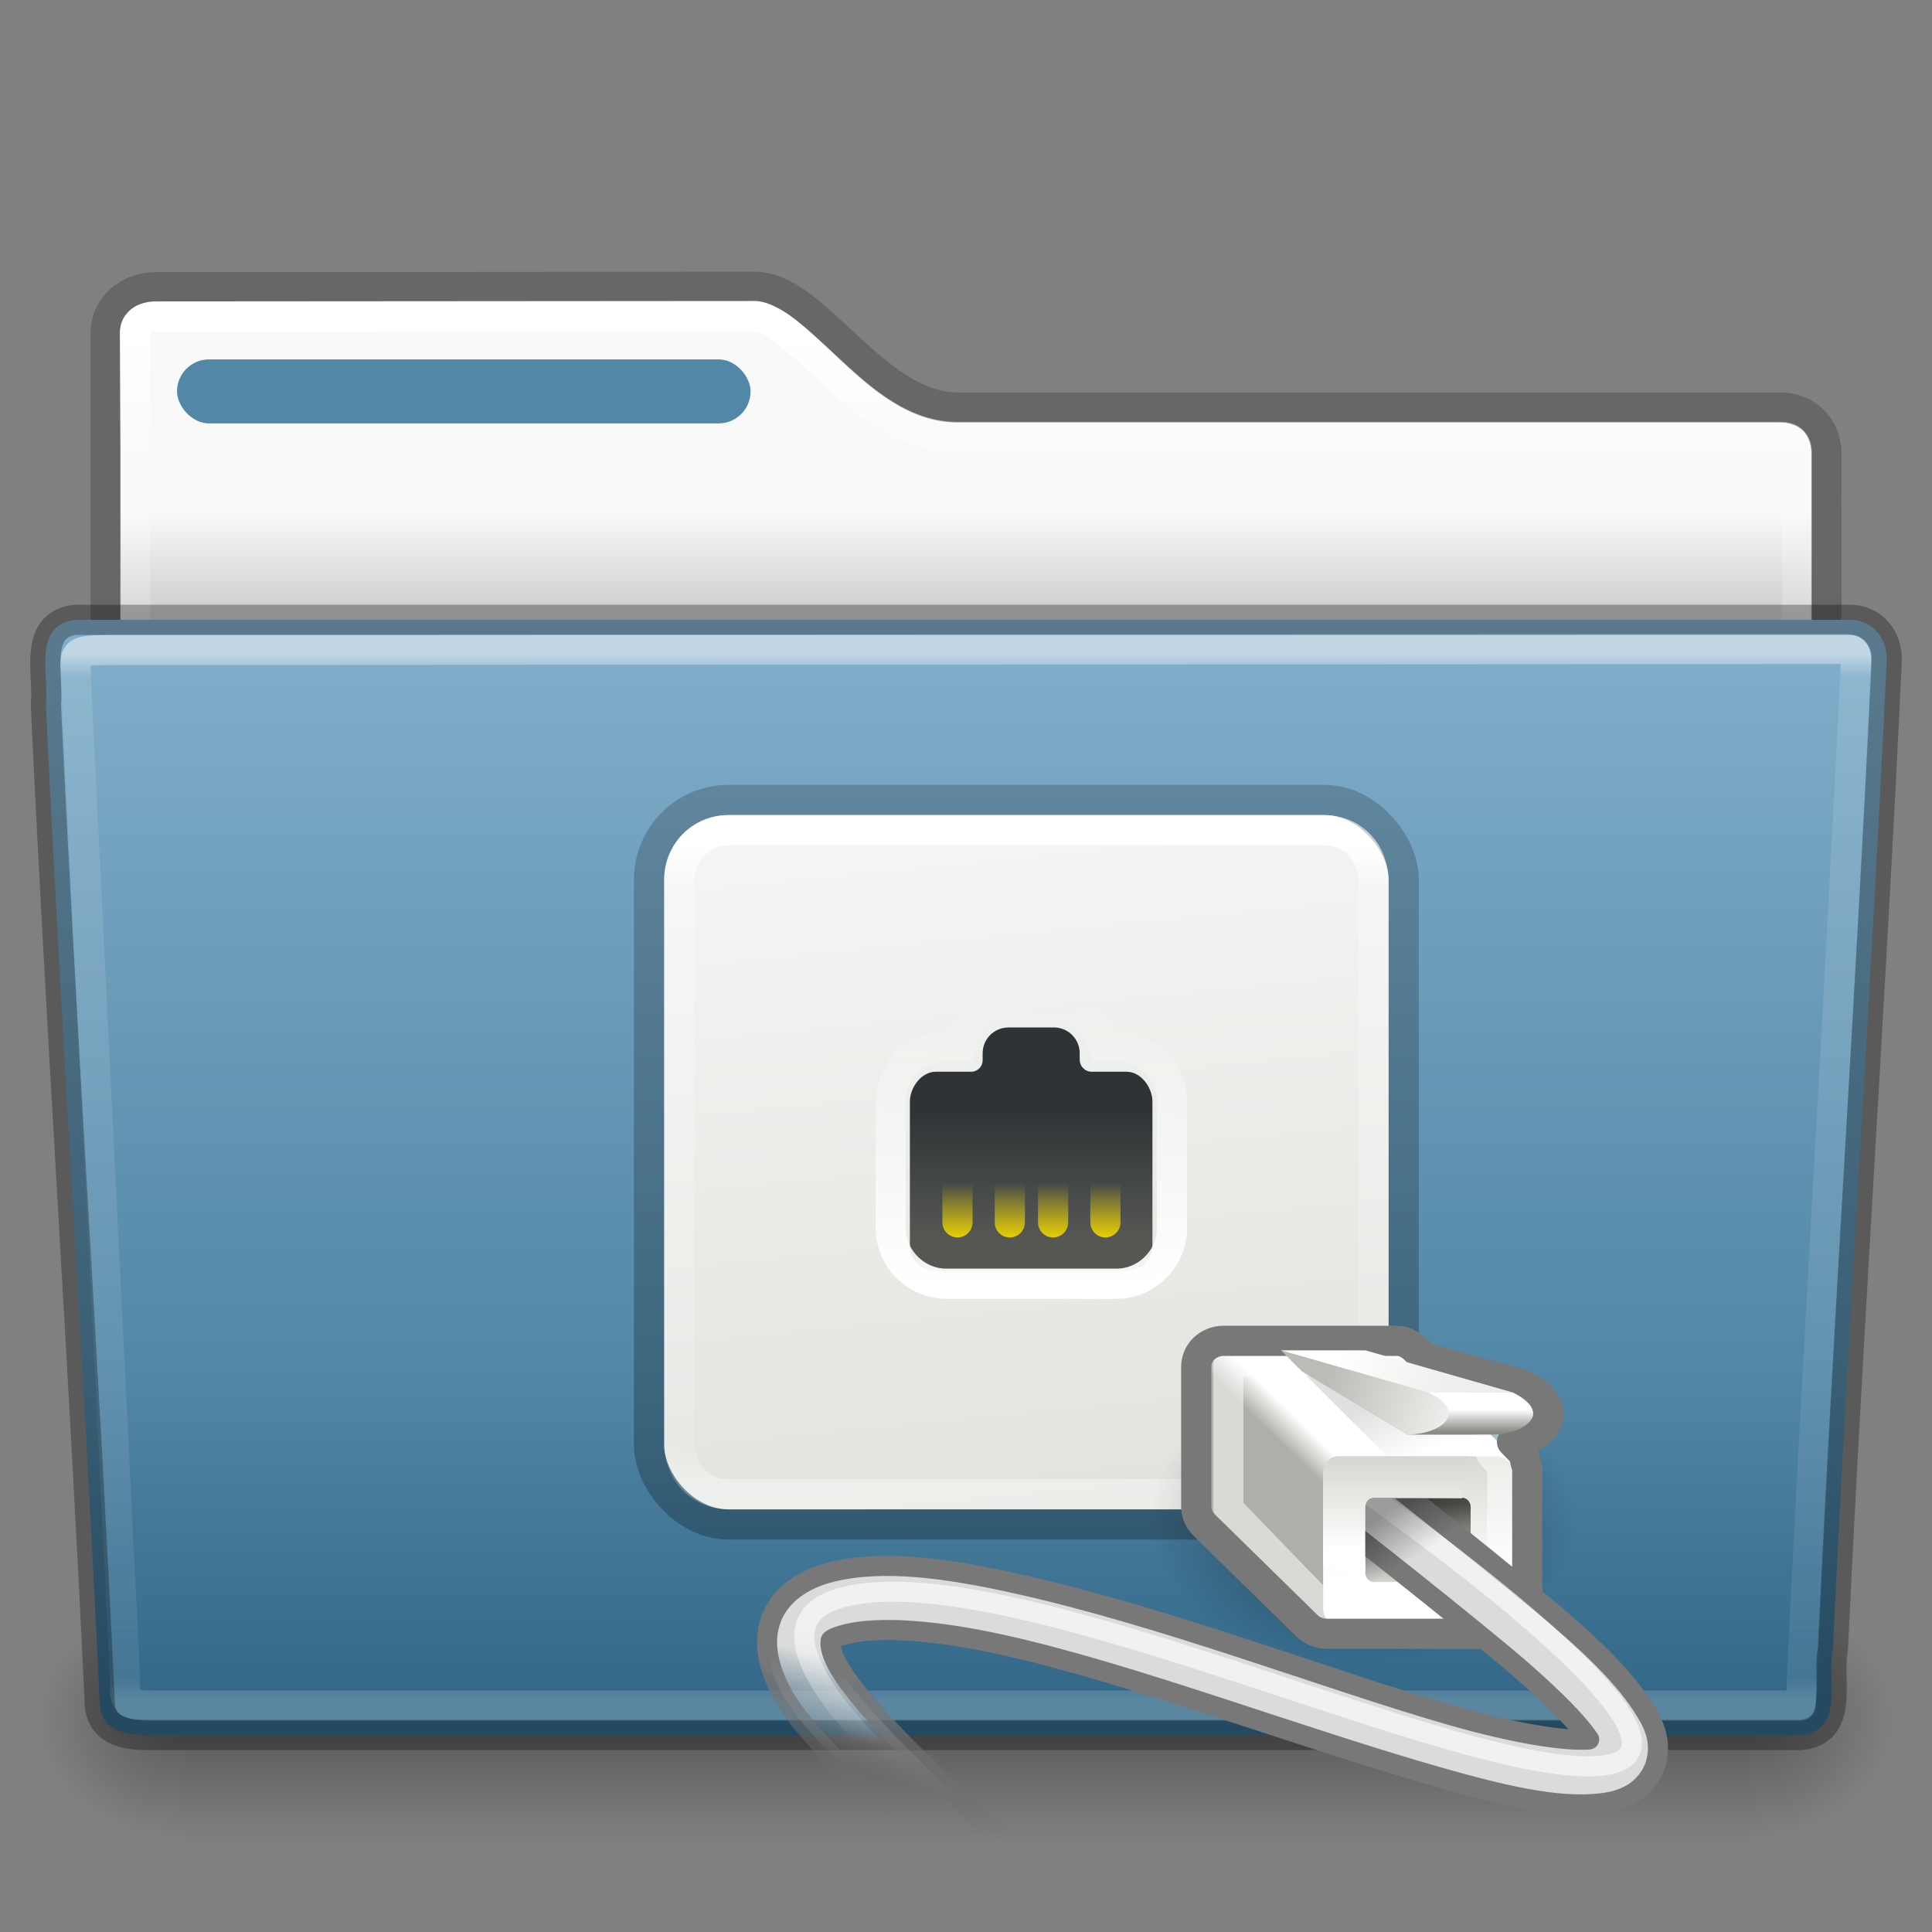 <?xml version="1.0" encoding="UTF-8" standalone="no"?>
<svg
   xmlns:dc="http://purl.org/dc/elements/1.1/"
   xmlns:cc="http://creativecommons.org/ns#"
   xmlns:rdf="http://www.w3.org/1999/02/22-rdf-syntax-ns#"
   xmlns:svg="http://www.w3.org/2000/svg"
   xmlns="http://www.w3.org/2000/svg"
   xmlns:xlink="http://www.w3.org/1999/xlink"
   id="svg22774"
   height="64"
   width="64"
   version="1.1">
  <rect width="100%" height="100%" fill="#808080" stroke="none"/>
  <defs
     id="defs22776">
    <linearGradient
       id="linearGradient4500">
      <stop
         offset="0"
         style="stop-color:#ffffff;stop-opacity:1"
         id="stop4502" />
      <stop
         offset="0.067"
         style="stop-color:#ffffff;stop-opacity:0.235"
         id="stop4504" />
      <stop
         offset="0.95"
         style="stop-color:#ffffff;stop-opacity:0.157"
         id="stop4506" />
      <stop
         offset="1"
         style="stop-color:#ffffff;stop-opacity:0.392"
         id="stop4508" />
    </linearGradient>
    <linearGradient
       id="linearGradient4647">
      <stop
         id="stop4649"
         style="stop-color:#000000;stop-opacity:0.318"
         offset="0" />
      <stop
         id="stop4651"
         style="stop-color:#000000;stop-opacity:0.239"
         offset="1" />
    </linearGradient>
    <linearGradient
       id="linearGradient4583">
      <stop
         id="stop4585"
         style="stop-color:#ffffff;stop-opacity:1"
         offset="0" />
      <stop
         id="stop4587"
         style="stop-color:#ffffff;stop-opacity:0.235"
         offset="0.239" />
      <stop
         id="stop4589"
         style="stop-color:#ffffff;stop-opacity:0.157"
         offset="0.979" />
      <stop
         id="stop4591"
         style="stop-color:#ffffff;stop-opacity:0.392"
         offset="1" />
    </linearGradient>
    <linearGradient
       gradientTransform="matrix(1.321,0,0,1.268,-70.73,0.174)"
       gradientUnits="userSpaceOnUse"
       xlink:href="#linearGradient8272-8-8"
       id="linearGradient5962"
       y2="44.261"
       x2="97.539"
       y1="16.962"
       x1="97.539" />
    <linearGradient
       id="linearGradient8272-8-8">
      <stop
         offset="0"
         style="stop-color:#ffffff;stop-opacity:1"
         id="stop8274-4" />
      <stop
         offset="0.022"
         style="stop-color:#ffffff;stop-opacity:0.235"
         id="stop8276-5" />
      <stop
         offset="0.979"
         style="stop-color:#ffffff;stop-opacity:0.157"
         id="stop8278-0" />
      <stop
         offset="1"
         style="stop-color:#ffffff;stop-opacity:0.392"
         id="stop8280-5-9" />
    </linearGradient>
    <radialGradient
       gradientTransform="matrix(-0.04,0,0,0.033,30.205,40.921)"
       gradientUnits="userSpaceOnUse"
       xlink:href="#linearGradient5060-820-8"
       id="radialGradient5950"
       fy="486.648"
       fx="605.714"
       r="117.143"
       cy="486.648"
       cx="605.714" />
    <linearGradient
       id="linearGradient5060-820-8">
      <stop
         offset="0"
         style="stop-color:#000000;stop-opacity:1"
         id="stop2681-37" />
      <stop
         offset="1"
         style="stop-color:#000000;stop-opacity:0"
         id="stop2683-05" />
    </linearGradient>
    <linearGradient
       gradientTransform="matrix(0.108,0,0,0.033,-6.922,40.922)"
       gradientUnits="userSpaceOnUse"
       xlink:href="#linearGradient5048-585-1"
       id="linearGradient5946"
       y2="609.505"
       x2="302.857"
       y1="366.648"
       x1="302.857" />
    <linearGradient
       id="linearGradient5048-585-1">
      <stop
         offset="0"
         style="stop-color:#000000;stop-opacity:0"
         id="stop2667-0" />
      <stop
         offset="0.5"
         style="stop-color:#000000;stop-opacity:1"
         id="stop2669-91" />
      <stop
         offset="1"
         style="stop-color:#000000;stop-opacity:0"
         id="stop2671-6" />
    </linearGradient>
    <radialGradient
       gradientTransform="matrix(0.04,0,0,0.033,33.797,40.921)"
       gradientUnits="userSpaceOnUse"
       xlink:href="#linearGradient5060-820-8"
       id="radialGradient5942"
       fy="486.648"
       fx="605.714"
       r="117.143"
       cy="486.648"
       cx="605.714" />
    <linearGradient
       gradientTransform="matrix(1.275,0,0,1.218,-129.159,-0.339)"
       gradientUnits="userSpaceOnUse"
       xlink:href="#linearGradient4583"
       id="linearGradient5938"
       y2="23.051"
       x2="117.774"
       y1="9.307"
       x1="117.774" />
    <linearGradient
       id="linearGradient6404-7-5-7">
      <stop
         offset="0"
         style="stop-color:#f9f9f9;stop-opacity:1"
         id="stop6406-1-8-2" />
      <stop
         offset="1"
         style="stop-color:#c9c9c9;stop-opacity:1"
         id="stop6408-9-6-4" />
    </linearGradient>
    <linearGradient
       gradientTransform="matrix(1.314,0,0,1.29,-117.485,-1.222)"
       gradientUnits="userSpaceOnUse"
       xlink:href="#linearGradient6404-7-5-7"
       id="linearGradient22772"
       y2="16.998"
       x2="62.989"
       y1="14.091"
       x1="62.989" />
    <linearGradient
       x1="35.793"
       y1="17.118"
       x2="35.793"
       y2="43.761"
       id="linearGradient12481"
       xlink:href="#radialGradient2444"
       gradientUnits="userSpaceOnUse"
       gradientTransform="matrix(1.255,0,0,1.3,1.872,-0.654)" />
    <radialGradient
       id="radialGradient2444"
       gradientUnits="userSpaceOnUse"
       cy="14.113"
       cx="63.969"
       gradientTransform="matrix(1.565,-9.5143e-8,6.1772e-8,1.016,-59.149,8.146)"
       r="23.097">
      <stop
         id="stop3618"
         style="stop-color:#80ADC9"
         offset="0" />
      <stop
         id="stop3270"
         style="stop-color:#5287A7"
         offset="0.688" />
      <stop
         id="stop3620"
         style="stop-color:#336889"
         offset="1" />
    </radialGradient>
    <linearGradient
       y2="9.519"
       x2="-34.477"
       y1="51.262"
       x1="-34.477"
       gradientTransform="matrix(1.075,0,0,1.131,77.394,-1.937)"
       gradientUnits="userSpaceOnUse"
       id="linearGradient4845"
       xlink:href="#linearGradient4647" />
    <radialGradient
       id="radialGradient3041"
       gradientUnits="userSpaceOnUse"
       cy="34.786"
       cx="14.363"
       gradientTransform="matrix(-0.807,0,0,0.537,56.736,31.672)"
       r="8.795">
      <stop
         id="stop7824"
         offset="0" />
      <stop
         id="stop7826"
         style="stop-opacity:0"
         offset="1" />
    </radialGradient>
    <linearGradient
       id="linearGradient3043"
       y2="-6.568"
       gradientUnits="userSpaceOnUse"
       x2="-11.006"
       gradientTransform="matrix(1.5,0,0,1.533,43.75,26.233)"
       y1="25.357"
       x1="-7.975">
      <stop
         id="stop6993"
         style="stop-color:#d3d7cf"
         offset="0" />
      <stop
         id="stop6995"
         style="stop-color:#fff"
         offset="1" />
    </linearGradient>
    <linearGradient
       id="linearGradient3047"
       y2="54.416"
       gradientUnits="userSpaceOnUse"
       x2="0.822"
       gradientTransform="matrix(1.051,0,0,1,0.112,0)"
       y1="55.219"
       x1="1.626">
      <stop
         id="stop7265"
         style="stop-color:#adb0a8"
         offset="0" />
      <stop
         id="stop7267"
         style="stop-color:#fff"
         offset="1" />
    </linearGradient>
    <linearGradient
       id="linearGradient3049"
       y2="54.708"
       xlink:href="#linearGradient7269"
       gradientUnits="userSpaceOnUse"
       x2="-4.221"
       gradientTransform="matrix(0.964,0,0,0.972,-0.25,1.694)"
       y1="59.879"
       x1="-4.221" />
    <linearGradient
       id="linearGradient7269">
      <stop
         id="stop7271"
         style="stop-color:#fff"
         offset="0" />
      <stop
         id="stop7273"
         style="stop-color:#d3d7cf"
         offset="1" />
    </linearGradient>
    <linearGradient
       id="linearGradient3051"
       y2="54"
       gradientUnits="userSpaceOnUse"
       x2="-3.359"
       gradientTransform="matrix(-0.698,0,0,0.698,44.529,10.528)"
       y1="51.138"
       x1="-1.989">
      <stop
         id="stop7259"
         offset="0" />
      <stop
         id="stop7261"
         style="stop-opacity:0"
         offset="1" />
    </linearGradient>
    <linearGradient
       id="linearGradient3053"
       y2="50.563"
       gradientUnits="userSpaceOnUse"
       x2="0.884"
       gradientTransform="matrix(-0.698,0,0,0.698,44.529,10.528)"
       y1="52.64"
       x1="-4.685">
      <stop
         id="stop7239"
         style="stop-color:#eeeeec"
         offset="0" />
      <stop
         id="stop7241"
         style="stop-color:#babdb6"
         offset="1" />
    </linearGradient>
    <linearGradient
       id="linearGradient3055"
       y2="49.458"
       gradientUnits="userSpaceOnUse"
       x2="0.265"
       gradientTransform="matrix(-0.698,0,0,0.698,44.529,10.528)"
       y1="50.519"
       x1="-5.082">
      <stop
         id="stop7247"
         style="stop-color:#eeeeec"
         offset="0" />
      <stop
         id="stop7249"
         style="stop-color:#fff"
         offset="1" />
    </linearGradient>
    <linearGradient
       id="linearGradient3057"
       y2="51.812"
       gradientUnits="userSpaceOnUse"
       x2="-5.969"
       gradientTransform="matrix(-0.698,0,0,0.698,44.529,10.528)"
       y1="52.875"
       x1="-5.969">
      <stop
         id="stop7188"
         style="stop-color:#888a85"
         offset="0" />
      <stop
         id="stop7190"
         style="stop-color:#fff"
         offset="1" />
    </linearGradient>
    <linearGradient
       id="linearGradient3059"
       y2="59.445"
       gradientUnits="userSpaceOnUse"
       x2="-3.535"
       gradientTransform="matrix(-0.698,0,0,0.718,44.529,9.731)"
       y1="55.867"
       x1="-3.535">
      <stop
         id="stop7279"
         style="stop-color:#555753"
         offset="0" />
      <stop
         id="stop7281"
         style="stop-color:#d3d7cf"
         offset="1" />
    </linearGradient>
    <linearGradient
       id="linearGradient3061"
       y2="26.205"
       gradientUnits="userSpaceOnUse"
       x2="32.812"
       gradientTransform="matrix(-0.604,0,0,0.603,42.825,17.573)"
       y1="21"
       x1="32.812">
      <stop
         id="stop7342"
         style="stop-color:#2e3436"
         offset="0" />
      <stop
         id="stop7344"
         style="stop-color:#555753"
         offset="1" />
    </linearGradient>
    <linearGradient
       id="linearGradient3063"
       y2="16"
       gradientUnits="userSpaceOnUse"
       x2="29"
       gradientTransform="matrix(-0.525,0,0,0.525,39.675,19.379)"
       y1="29"
       x1="28.875">
      <stop
         id="stop7432"
         style="stop-color:#fff"
         offset="0" />
      <stop
         id="stop7434"
         style="stop-color:#fff;stop-opacity:0"
         offset="1" />
    </linearGradient>
    <linearGradient
       id="linearGradient3073"
       y2="24.688"
       xlink:href="#linearGradient7422"
       gradientUnits="userSpaceOnUse"
       x2="30.312"
       y1="27.313"
       x1="30.312" />
    <linearGradient
       id="linearGradient7422">
      <stop
         id="stop7424"
         style="stop-color:#edd400"
         offset="0" />
      <stop
         id="stop7426"
         style="stop-color:#edd400;stop-opacity:0"
         offset="1" />
    </linearGradient>
    <linearGradient
       id="linearGradient3065"
       y2="24.688"
       xlink:href="#linearGradient7422"
       gradientUnits="userSpaceOnUse"
       x2="30.312"
       gradientTransform="translate(-0.418,0.698)"
       y1="27.313"
       x1="30.312" />
    <linearGradient
       id="linearGradient3067"
       y2="24.688"
       xlink:href="#linearGradient7422"
       gradientUnits="userSpaceOnUse"
       x2="30.312"
       gradientTransform="translate(0,0.698)"
       y1="27.313"
       x1="30.312" />
    <linearGradient
       id="linearGradient3071"
       y2="24.688"
       xlink:href="#linearGradient7422"
       gradientUnits="userSpaceOnUse"
       x2="30.312"
       gradientTransform="translate(0.418,0.698)"
       y1="27.313"
       x1="30.312" />
    <linearGradient
       id="linearGradient3075"
       y2="45.062"
       gradientUnits="userSpaceOnUse"
       x2="38.875"
       gradientTransform="matrix(-0.698,0,0,0.698,55.697,27.281)"
       y1="40.312"
       x1="37.625">
      <stop
         id="stop3225"
         style="stop-color:#dbdbdb"
         offset="0" />
      <stop
         id="stop3227"
         style="stop-color:#a0a0a0;stop-opacity:0"
         offset="1" />
    </linearGradient>
    <linearGradient
       id="linearGradient3077"
       y2="46.562"
       gradientUnits="userSpaceOnUse"
       x2="40.125"
       gradientTransform="matrix(-0.698,0,0,0.698,55.697,27.281)"
       y1="40.625"
       x1="38.75">
      <stop
         id="stop3231"
         style="stop-color:#787878"
         offset="0" />
      <stop
         id="stop3233"
         style="stop-color:#6c6c6c;stop-opacity:0"
         offset="1" />
    </linearGradient>
    <linearGradient
       id="linearGradient3079"
       y2="42.938"
       gradientUnits="userSpaceOnUse"
       x2="42.124"
       gradientTransform="matrix(-0.698,0,0,0.698,55.697,27.281)"
       y1="38.312"
       x1="41.188">
      <stop
         id="stop7662"
         style="stop-color:#fff"
         offset="0" />
      <stop
         id="stop7664"
         style="stop-color:#fff;stop-opacity:0"
         offset="1" />
    </linearGradient>
    <linearGradient
       id="linearGradient3081"
       y2="55"
       xlink:href="#linearGradient7269"
       gradientUnits="userSpaceOnUse"
       x2="-4.11"
       gradientTransform="matrix(-0.785,0,0,0.814,44.615,3.454)"
       y1="58.808"
       x1="-4.11" />
    <linearGradient
       id="linearGradient3115"
       y2="34.562"
       gradientUnits="userSpaceOnUse"
       x2="-7.781"
       gradientTransform="matrix(-0.698,0,0,0.698,41.737,27.281)"
       y1="32.438"
       x1="-6.406">
      <stop
         id="stop7814"
         offset="0" />
      <stop
         id="stop7816"
         style="stop-opacity:0"
         offset="1" />
    </linearGradient>
    <linearGradient
       xlink:href="#linearGradient7422"
       id="linearGradient3571"
       gradientUnits="userSpaceOnUse"
       gradientTransform="translate(0,0.698)"
       x1="30.312"
       y1="27.313"
       x2="30.312"
       y2="24.688" />
    <linearGradient
       xlink:href="#linearGradient4647"
       id="linearGradient4467"
       gradientUnits="userSpaceOnUse"
       gradientTransform="matrix(1.072,0,0,1.134,145.099,-2.054)"
       x1="-97.765"
       y1="46.494"
       x2="-97.765"
       y2="24.959" />
    <linearGradient
       xlink:href="#linearGradient4500"
       id="linearGradient4496"
       gradientUnits="userSpaceOnUse"
       gradientTransform="matrix(1.282,0,0,1.223,-130.049,-0.517)"
       x1="124.325"
       y1="23.326"
       x2="124.325"
       y2="40.524" />
  </defs>
  <path
     d="M 5.148,9.515 C 4.221,9.525 3.501,10.17 3.501,11.045 L 3.5,24 l 57,0 6.7e-4,-8.971 c 6.5e-5,-0.875 -0.644,-1.54 -1.572,-1.53 l -27.208,0 c -2.75,0 -4.7,-3.999 -6.716,-3.999 L 5.149,9.515 Z"
     style="fill:none;stroke:url(#linearGradient4845);stroke-width:1;stroke-linecap:butt;stroke-linejoin:miter;color:#000000;clip-rule:nonzero;display:inline;overflow:visible;visibility:visible;opacity:0.8;isolation:auto;mix-blend-mode:normal;color-interpolation:sRGB;color-interpolation-filters:linearRGB;solid-color:#000000;solid-opacity:1;fill-opacity:1;fill-rule:nonzero;stroke-miterlimit:4;stroke-dasharray:none;stroke-dashoffset:0;stroke-opacity:1;marker:none;filter-blend-mode:normal;filter-gaussianBlur-deviation:0;color-rendering:auto;image-rendering:auto;shape-rendering:auto;text-rendering:auto;enable-background:accumulate"
     id="path2856-0" />
  <path
     id="path4502"
     d="M 25.006,9.996 5.154,10.01 c -0.7,0.008 -1.158,0.432 -1.158,1.035 l 0,12.475 56.008,0.262 0,-8.752 c 4.7e-5,-0.632 -0.38,-1.041 -1.068,-1.033 l -0.006,0 -27.209,0 c -1.615,0 -2.876,-1.123 -3.969,-2.133 -0.547,-0.505 -1.058,-0.994 -1.527,-1.34 -0.469,-0.346 -0.878,-0.527 -1.219,-0.527 z"
     style="color:#000000;clip-rule:nonzero;display:inline;overflow:visible;visibility:visible;opacity:1;isolation:auto;mix-blend-mode:normal;color-interpolation:sRGB;color-interpolation-filters:linearRGB;solid-color:#000000;solid-opacity:1;fill:url(#linearGradient22772);fill-opacity:1;fill-rule:nonzero;stroke:none;stroke-width:1;stroke-linecap:butt;stroke-linejoin:miter;stroke-miterlimit:4;stroke-dasharray:none;stroke-dashoffset:0;stroke-opacity:1;marker:none;color-rendering:auto;image-rendering:auto;shape-rendering:auto;text-rendering:auto;enable-background:accumulate" />
  <rect
     x="5.864"
     y="11.905"
     width="19"
     height="2.121"
     ry="1.061"
     rx="1.061"
     style="color:#000000;clip-rule:nonzero;display:block;overflow:visible;visibility:visible;opacity:1;isolation:auto;mix-blend-mode:normal;color-interpolation:sRGB;color-interpolation-filters:linearRGB;solid-color:#000000;solid-opacity:1;fill:#5287A7;fill-opacity:1;fill-rule:nonzero;stroke-width:1;stroke-linecap:butt;stroke-linejoin:miter;stroke-miterlimit:4;stroke-dasharray:none;stroke-dashoffset:0;stroke-opacity:1;color-rendering:auto;image-rendering:auto;shape-rendering:auto;text-rendering:auto;enable-background:accumulate"
     id="rect2874" />
  <path
     d="m 25.006,10.471 -19.846,0.014 c -0.255,0.003 -0.425,0.078 -0.529,0.172 -0.104,0.094 -0.16,0.207 -0.16,0.389 l 0,12.002 55.059,0.258 0,-8.275 c 1.6e-5,-0.221 -0.059,-0.342 -0.137,-0.42 -0.078,-0.078 -0.201,-0.141 -0.451,-0.139 a 0.475,0.475 0 0 1 -0.006,0 l -0.006,0 -27.209,0 c -1.835,0 -3.193,-1.244 -4.291,-2.258 -0.55,-0.508 -1.057,-0.99 -1.486,-1.307 -0.427,-0.315 -0.766,-0.436 -0.938,-0.436 z"
     id="path4581"
     style="color:#000000;clip-rule:nonzero;display:inline;overflow:visible;visibility:visible;opacity:1;isolation:auto;mix-blend-mode:normal;color-interpolation:sRGB;color-interpolation-filters:linearRGB;solid-color:#000000;solid-opacity:1;fill:none;fill-opacity:1;fill-rule:nonzero;stroke:url(#linearGradient5938);stroke-width:1;stroke-linecap:round;stroke-linejoin:round;stroke-miterlimit:4;stroke-dasharray:none;stroke-dashoffset:0;stroke-opacity:1;marker:none;color-rendering:auto;image-rendering:auto;shape-rendering:auto;text-rendering:auto;enable-background:accumulate" />
  <path
     d="m 58.001,53 c 0,0 0,8 0,8 2.068,0.015 5,-1.792 5,-4 0,-2.208 -2.308,-3.999 -5,-3.999 z"
     id="path3411"
     style="display:inline;overflow:visible;visibility:visible;opacity:0.3;fill:url(#radialGradient5942);fill-opacity:1;fill-rule:nonzero;stroke:none;stroke-width:1;marker:none" />
  <rect
     width="52"
     height="8"
     x="6.001"
     y="53"
     id="rect4173-14"
     style="display:inline;overflow:visible;visibility:visible;opacity:0.3;fill:url(#linearGradient5946);fill-opacity:1;fill-rule:nonzero;stroke:none;stroke-width:1;marker:none" />
  <path
     d="m 6.001,53 c 0,0 0,8 0,8 -2.068,0.015 -5,-1.792 -5,-4 0,-2.208 2.308,-3.999 5,-3.999 z"
     id="path5018-7"
     style="display:inline;overflow:visible;visibility:visible;opacity:0.3;fill:url(#radialGradient5950);fill-opacity:1;fill-rule:nonzero;stroke:none;stroke-width:1;marker:none" />
  <path
     d="m 2.504,20.532 c -1.44,0.163 -0.871,1.853 -0.986,2.803 0.527,11.193 1.26,21.809 1.783,33.002 0,1.19 1.195,1.137 1.865,1.137 0,0 36.774,0 54.491,0 1.463,-0.141 0.855,-1.86 1.06,-2.844 0.527,-11.193 1.26,-21.569 1.784,-32.762 0.018,-0.752 -0.501,-1.335 -1.215,-1.335 0,0 -39.863,0 -58.782,0 z"
     id="path3388-0"
     style="color:#000000;display:inline;overflow:visible;visibility:visible;fill:url(#linearGradient12481);fill-opacity:1;fill-rule:nonzero;stroke:none;stroke-width:1;marker:none;enable-background:accumulate;clip-rule:nonzero;opacity:1;isolation:auto;mix-blend-mode:normal;color-interpolation:sRGB;color-interpolation-filters:linearRGB;solid-color:#000000;solid-opacity:1;stroke-linecap:butt;stroke-linejoin:miter;stroke-miterlimit:4;stroke-dasharray:none;stroke-dashoffset:0;stroke-opacity:1;filter-blend-mode:normal;filter-gaussianBlur-deviation:0;color-rendering:auto;image-rendering:auto;shape-rendering:auto;text-rendering:auto" />
  <path
     d="M 61.069,21.5 3.951,21.531 c -1.709,0 -1.434,0.034 -1.434,1.076 l 1.621,32.914 c 0.016,0.943 -0.066,0.979 1.073,0.979 0,0 36.778,0 54.44,0 0.54,-11.582 1.258,-22.682 1.815,-34.322 0.052,-0.555 0.013,-0.678 -0.396,-0.678 z"
     id="path3290"
     style="color:#000000;display:inline;overflow:visible;visibility:visible;opacity:0.5;fill:none;stroke:url(#linearGradient5962);stroke-width:1;stroke-linecap:round;stroke-linejoin:round;stroke-miterlimit:4;stroke-dasharray:none;stroke-dashoffset:0;stroke-opacity:1;marker:none;enable-background:accumulate" />
  <path
     d="m 2.504,20.532 c -1.44,0.163 -0.871,1.853 -0.986,2.803 0.527,11.193 1.26,21.809 1.783,33.002 0,1.19 1.195,1.137 1.865,1.137 0,0 36.774,0 54.491,0 1.463,-0.141 0.855,-1.86 1.06,-2.844 0.527,-11.193 1.26,-21.569 1.784,-32.762 0.018,-0.752 -0.501,-1.335 -1.215,-1.335 0,0 -39.863,0 -58.782,0 z"
     id="path3388-0-1"
     style="color:#000000;display:inline;overflow:visible;visibility:visible;opacity:0.3;fill:none;stroke:#000000;stroke-width:1;stroke-linecap:round;stroke-linejoin:round;stroke-miterlimit:4;stroke-dasharray:none;stroke-dashoffset:0;stroke-opacity:1;marker:none;enable-background:accumulate;clip-rule:nonzero;isolation:auto;mix-blend-mode:normal;color-interpolation:sRGB;color-interpolation-filters:linearRGB;solid-color:#000000;solid-opacity:1;fill-opacity:1;fill-rule:nonzero;filter-blend-mode:normal;filter-gaussianBlur-deviation:0;color-rendering:auto;image-rendering:auto;shape-rendering:auto;text-rendering:auto" />
  <path
     d="m 52.207,35.656 -2.094,0 -1.396,0 2.094,0 1.396,0 z"
     style="fill:#ffffff;fill-rule:evenodd"
     id="path7013" />
  <rect
     id="rect5925"
     style="fill:url(#linearGradient3043);fill-rule:evenodd;stroke:none;stroke-width:0.996;stroke-linecap:round;stroke-linejoin:round;stroke-dashoffset:0.7;stroke-opacity:0.992"
     rx="2.141"
     ry="2.141"
     height="23"
     width="24"
     y="27"
     x="22" />
  <path
     id="path6964"
     style="color:#000000;clip-rule:nonzero;display:inline;overflow:visible;visibility:visible;opacity:1;isolation:auto;mix-blend-mode:normal;color-interpolation:sRGB;color-interpolation-filters:linearRGB;solid-color:#000000;solid-opacity:1;fill:none;fill-opacity:1;fill-rule:nonzero;stroke:url(#linearGradient4496);stroke-width:1;stroke-linecap:round;stroke-linejoin:round;stroke-miterlimit:4;stroke-dasharray:none;stroke-dashoffset:0;stroke-opacity:1;marker:none;color-rendering:auto;image-rendering:auto;shape-rendering:auto;text-rendering:auto;enable-background:accumulate"
     d="m 43.857,27.5 c 0.941,0 1.643,0.723 1.643,1.692 l 0,18.615 c 0,0.97 -0.702,1.692 -1.643,1.692 l -19.714,0 C 23.202,49.5 22.5,48.777 22.5,47.808 l 0,-18.615 C 22.5,28.223 23.202,27.5 24.143,27.5 l 19.714,0 z" />
  <g
     transform="matrix(1.33,0,0,1.33,0.9,-3.38)"
     id="g2531">
    <path
       d="m 25.573,28.132 c 0.355,0 0.642,0.287 0.642,0.641 l 0,0.16 c 0,0.163 0.127,0.302 0.302,0.302 l 0.868,0 c 0.355,0 0.642,0.391 0.642,0.745 l 0,3.58 c 0,0.355 -0.287,0.641 -0.642,0.641 l -4.757,0 c -0.355,0 -0.642,-0.287 -0.642,-0.641 l 0,-3.58 c 0,-0.355 0.287,-0.745 0.642,-0.745 l 0.868,0 c 0.145,0.01 0.302,-0.103 0.302,-0.292 l 0,-0.169 c 0,-0.355 0.287,-0.641 0.642,-0.641 l 1.133,0 z"
       style="fill:url(#linearGradient3061);fill-rule:evenodd"
       id="rect7327" />
    <path
       transform="matrix(1.028,0,0,1.028,0.147,-1.046)"
       d="m 23.688,27.781 c -0.627,0 -1.085,0.484 -1.219,1.062 l -0.344,0 c -0.724,0 -1.344,0.581 -1.344,1.312 l 0,3.094 c 0,0.732 0.612,1.344 1.344,1.344 l 4.125,0 c 0.732,0 1.344,-0.612 1.344,-1.344 l 0,-3.094 c 0,-0.732 -0.62,-1.312 -1.344,-1.312 l -0.312,0 c -0.139,-0.582 -0.623,-1.062 -1.25,-1.062 l -1,0 z"
       style="fill:none;stroke:url(#linearGradient3063);stroke-width:0.732;stroke-linecap:round;stroke-dashoffset:0.7"
       id="path2709" />
    <g
       transform="matrix(-0.539,0,0,0.539,40.914,18.327)"
       style="stroke:url(#linearGradient3073);stroke-width:1.854"
       id="g7393">
      <path
         d="m 26.082,27.198 0,-2"
         style="fill:none;stroke:url(#linearGradient3065);stroke-width:1.394;stroke-linecap:round"
         id="path7352" />
      <path
         d="m 28.5,27.198 0,-2"
         style="fill:none;stroke:url(#linearGradient3571);stroke-width:1.394;stroke-linecap:round"
         id="path7362" />
      <path
         d="m 30.5,27.198 0,-2"
         style="fill:none;stroke:url(#linearGradient3067);stroke-width:1.394;stroke-linecap:round"
         id="path7364" />
      <path
         d="m 32.918,27.198 0,-2"
         style="fill:none;stroke:url(#linearGradient3071);stroke-width:1.394;stroke-linecap:round"
         id="path7366" />
    </g>
  </g>
  <rect
     id="rect5925-5"
     style="color:#000000;clip-rule:nonzero;display:inline;overflow:visible;visibility:visible;opacity:0.8;isolation:auto;mix-blend-mode:normal;color-interpolation:sRGB;color-interpolation-filters:linearRGB;solid-color:#000000;solid-opacity:1;fill:none;fill-opacity:1;fill-rule:nonzero;stroke:url(#linearGradient4467);stroke-width:1;stroke-linecap:butt;stroke-linejoin:miter;stroke-miterlimit:4;stroke-dasharray:none;stroke-dashoffset:0;stroke-opacity:1;marker:none;color-rendering:auto;image-rendering:auto;shape-rendering:auto;text-rendering:auto;enable-background:accumulate"
     rx="2.633"
     ry="2.633"
     height="24"
     width="25"
     y="26.5"
     x="21.5" />
  <path
     d="m 38.05,50.339 a 7.096,4.72 0 1 0 14.192,0 7.096,4.72 0 1 0 -14.192,0 z"
     style="opacity:0.459;fill:url(#radialGradient3041);fill-rule:evenodd"
     id="path7820" />
  <g
     transform="matrix(-0.814,0,0,0.838,44.412,2.013)"
     id="g7162">
    <path
       d="m -2.352,51 c -0.215,0 -0.401,0.101 -0.526,0.25 l -4.221,4 c -0.037,0.132 -0.104,0.271 -0.148,0.406 l 0,5.521 c 0,0.364 0.312,0.656 0.69,0.656 l 7.03,0 c 0.189,0 0.369,-0.069 0.493,-0.188 l 4.205,-4 c 0.123,-0.119 0.197,-0.287 0.197,-0.469 l 0,-5.521 c 0,-0.182 -0.074,-0.35 -0.197,-0.469 -0.125,-0.118 -0.304,-0.187 -0.493,-0.187 l -7.03,0 z"
       style="fill:url(#linearGradient3047);fill-rule:evenodd"
       id="rect6100" />
    <path
       d="m -6.374,55.167 6.462,0 c 0.347,0 0.626,0.285 0.626,0.638 l 0,5.391 c 0,0.353 -0.279,0.638 -0.626,0.638 l -6.462,0 C -6.721,61.833 -7,61.549 -7,61.195 l 0,-5.391 c 0,-0.353 0.279,-0.638 0.626,-0.638 z"
       style="fill:url(#linearGradient3049);fill-rule:evenodd"
       id="path6105" />
  </g>
  <path
     d="m 45.227,44.731 3.49,3.49 -2.792,0 -3.49,-3.49 2.792,0"
     style="opacity:0.123;fill:url(#linearGradient3051);fill-rule:evenodd"
     id="path7253" />
  <path
     d="m 42.434,44.731 6.631,2.792 -2.443,0 -3.49,-2.094 -0.698,-0.698"
     style="fill:#babdb6;fill-rule:evenodd"
     id="path6126" />
  <path
     d="m 46.318,45.079 c 0.017,0 0.038,0.004 0.109,0.087 0.021,0.016 0.043,0.03 0.065,0.044 0.014,0.015 0.028,0.03 0.044,0.044 0.014,0.015 0.028,0.03 0.044,0.044 l 0.022,0 c 0.014,0.015 0.028,0.03 0.044,0.044 l 0.131,0.131 c 0.075,0.07 0.164,0.122 0.262,0.153 l 2.966,0.851 c 0.28,0.145 0.373,0.244 0.414,0.327 6.2e-4,0.001 -0.024,0.094 0,0.065 -0.057,0.069 -0.252,0.176 -0.589,0.24 -0.237,0.048 -0.431,0.219 -0.507,0.449 -0.077,0.23 -0.025,0.483 0.136,0.663 l 0.24,0.262 c 0.014,0.061 0.038,0.119 0.065,0.218 0.005,0.019 -0.006,0.025 0,0.044 l 0,4.537 c 0,0.038 -2.63e-4,0.081 -0.044,0.131 -0.022,0.025 -0.072,0.044 -0.109,0.044 l -5.475,0 c -0.065,0 -0.118,-0.007 -0.153,-0.044 1.18e-4,-0.007 1.18e-4,-0.015 0,-0.022 l -3.25,-3.359 c -0.036,-0.038 -0.044,-0.055 -0.044,-0.131 l 0,-4.624 c 0,-0.076 0.007,-0.115 0.044,-0.153 0.026,-0.026 0.108,-0.044 0.131,-0.044 l 5.453,0 z"
     style="opacity:0.534;fill:none;stroke:#ffffff;stroke-width:1;stroke-linecap:round;stroke-linejoin:round;stroke-dashoffset:0.7"
     id="path7235" />
  <path
     d="m 46.257,44.415 c 0.285,0 0.508,0.152 0.665,0.326 l 0.023,-0.022 0.023,0.044 0.252,0.218 3.121,0.849 c 0.024,0.005 0.047,0.012 0.069,0.022 0.403,0.191 0.662,0.386 0.803,0.653 0.141,0.267 0.086,0.603 -0.092,0.805 -0.241,0.274 -0.63,0.385 -1.033,0.457 l 0.298,0.305 c 0.041,0.036 0.073,0.081 0.092,0.131 0.023,0.084 0.051,0.22 0.092,0.348 0.012,0.028 0.02,0.057 0.023,0.087 l 0,4.634 c 0,0.208 -0.083,0.405 -0.229,0.566 -0.146,0.161 -0.375,0.283 -0.642,0.283 l -5.759,0 c -0.238,0 -0.482,-0.081 -0.665,-0.261 l -3.419,-3.351 c -0.166,-0.163 -0.252,-0.376 -0.252,-0.609 l 0,-4.613 c 0,-0.233 0.087,-0.446 0.252,-0.609 0.164,-0.16 0.405,-0.261 0.642,-0.261 l 5.736,0 z"
     style="fill:none;stroke:#787878;stroke-width:1;stroke-linecap:round;stroke-linejoin:round;stroke-dashoffset:0.7"
     id="path7229" />
  <path
     d="m 42.434,44.731 7.678,1.745 -1.396,1.047 -2.094,0 -3.49,-2.094 -0.698,-0.698"
     style="fill:url(#linearGradient3053);fill-rule:evenodd"
     id="path7184" />
  <path
     d="m 45.227,44.731 4.886,1.396 -2.792,0 -4.886,-1.396 2.792,0"
     style="fill:url(#linearGradient3055);fill-rule:evenodd"
     id="path7171" />
  <path
     d="m 50.112,46.126 -2.592,0 -0.2,0 c 1.396,0.698 0.349,1.396 -0.698,1.396 l 2.792,0 c 1.047,0 2.094,-0.698 0.698,-1.396 z"
     style="fill:url(#linearGradient3057);fill-rule:evenodd"
     id="rect7173" />
  <path
     d="m 48.434,49.616 -2.923,0 c -0.157,0 -0.283,0.136 -0.283,0.305 l 0,2.181 c 0,0.169 0.126,0.305 0.283,0.305 l 2.923,0 c 0.157,0 0.283,-0.136 0.283,-0.305 l 0,-2.181 c 0,-0.169 -0.126,-0.305 -0.283,-0.305 z"
     style="fill:url(#linearGradient3059);fill-rule:evenodd"
     id="path7275" />
  <path
     d="m 45.445,48.613 c 0,0 2.924,2.281 5.649,4.537 1.363,1.128 2.581,2.248 3.294,3.337 0.356,0.545 0.689,1.133 0.458,1.941 -0.115,0.404 -0.427,0.783 -0.763,0.982 -0.337,0.199 -0.669,0.284 -1.047,0.327 -1.482,0.171 -3.302,-0.275 -5.475,-0.894 -2.173,-0.62 -4.655,-1.453 -7.154,-2.268 -2.499,-0.815 -5.023,-1.61 -7.22,-2.094 -2.197,-0.484 -4.073,-0.618 -5.148,-0.349 -0.509,0.127 -0.52,0.21 -0.523,0.218 -0.003,0.008 -0.045,0.234 0.153,0.654 0.396,0.84 1.593,2.148 2.923,3.446 1.984,1.936 2.536,2.428 2.536,2.428 l -3.04,0.247 c 0,0 -0.367,-0.394 -0.936,-1.148 -1.187,-1.571 -2.708,-2.716 -3.359,-4.101 -0.326,-0.692 -0.542,-1.475 -0.24,-2.268 0.302,-0.793 1.076,-1.305 1.963,-1.527 1.717,-0.429 3.8,-0.143 6.129,0.371 2.329,0.514 4.899,1.295 7.416,2.116 2.517,0.821 4.976,1.672 7.067,2.268 2.033,0.58 3.698,0.852 4.515,0.785 -0.433,-0.661 -1.603,-1.782 -2.901,-2.857 -2.597,-2.15 -5.562,-4.45 -5.562,-4.45 l 1.265,-1.701 z"
     style="fill:url(#linearGradient3075);fill-rule:evenodd;stroke:url(#linearGradient3077);stroke-width:0.665;stroke-linejoin:round"
     id="path7506" />
  <path
     d="m 44.758,49.106 c 0,0 12.869,8.856 8.332,9.379 -4.537,0.523 -19.544,-6.98 -25.128,-5.584 -5.584,1.396 8.376,11.168 8.376,11.168"
     style="opacity:0.6;fill:none;stroke:url(#linearGradient3079);stroke-width:0.665"
     id="path7502" />
  <path
     d="m 48.655,48.242 -0.222,1.396 -2.923,0 c -0.157,0 -0.284,0.136 -0.284,0.305 l 0,2.181 -1.396,-0.218 0,-3.119 c 0,-0.296 0.219,-0.545 0.502,-0.545 l 4.322,0 z"
     style="fill:url(#linearGradient3081);fill-rule:evenodd"
     id="path7512" />
  <path
     d="m 48.434,49.616 -2.923,0 c -0.157,0 -0.283,0.136 -0.283,0.305 l 0,2.181 c 0,0.169 0.126,0.305 0.283,0.305 l 2.923,0 c 0.157,0 0.283,-0.136 0.283,-0.305 l 0,-2.181 c 0,-0.169 -0.126,-0.305 -0.283,-0.305 z"
     style="opacity:0.354;fill:url(#linearGradient3115);fill-rule:evenodd"
     id="path7810" />
</svg>
